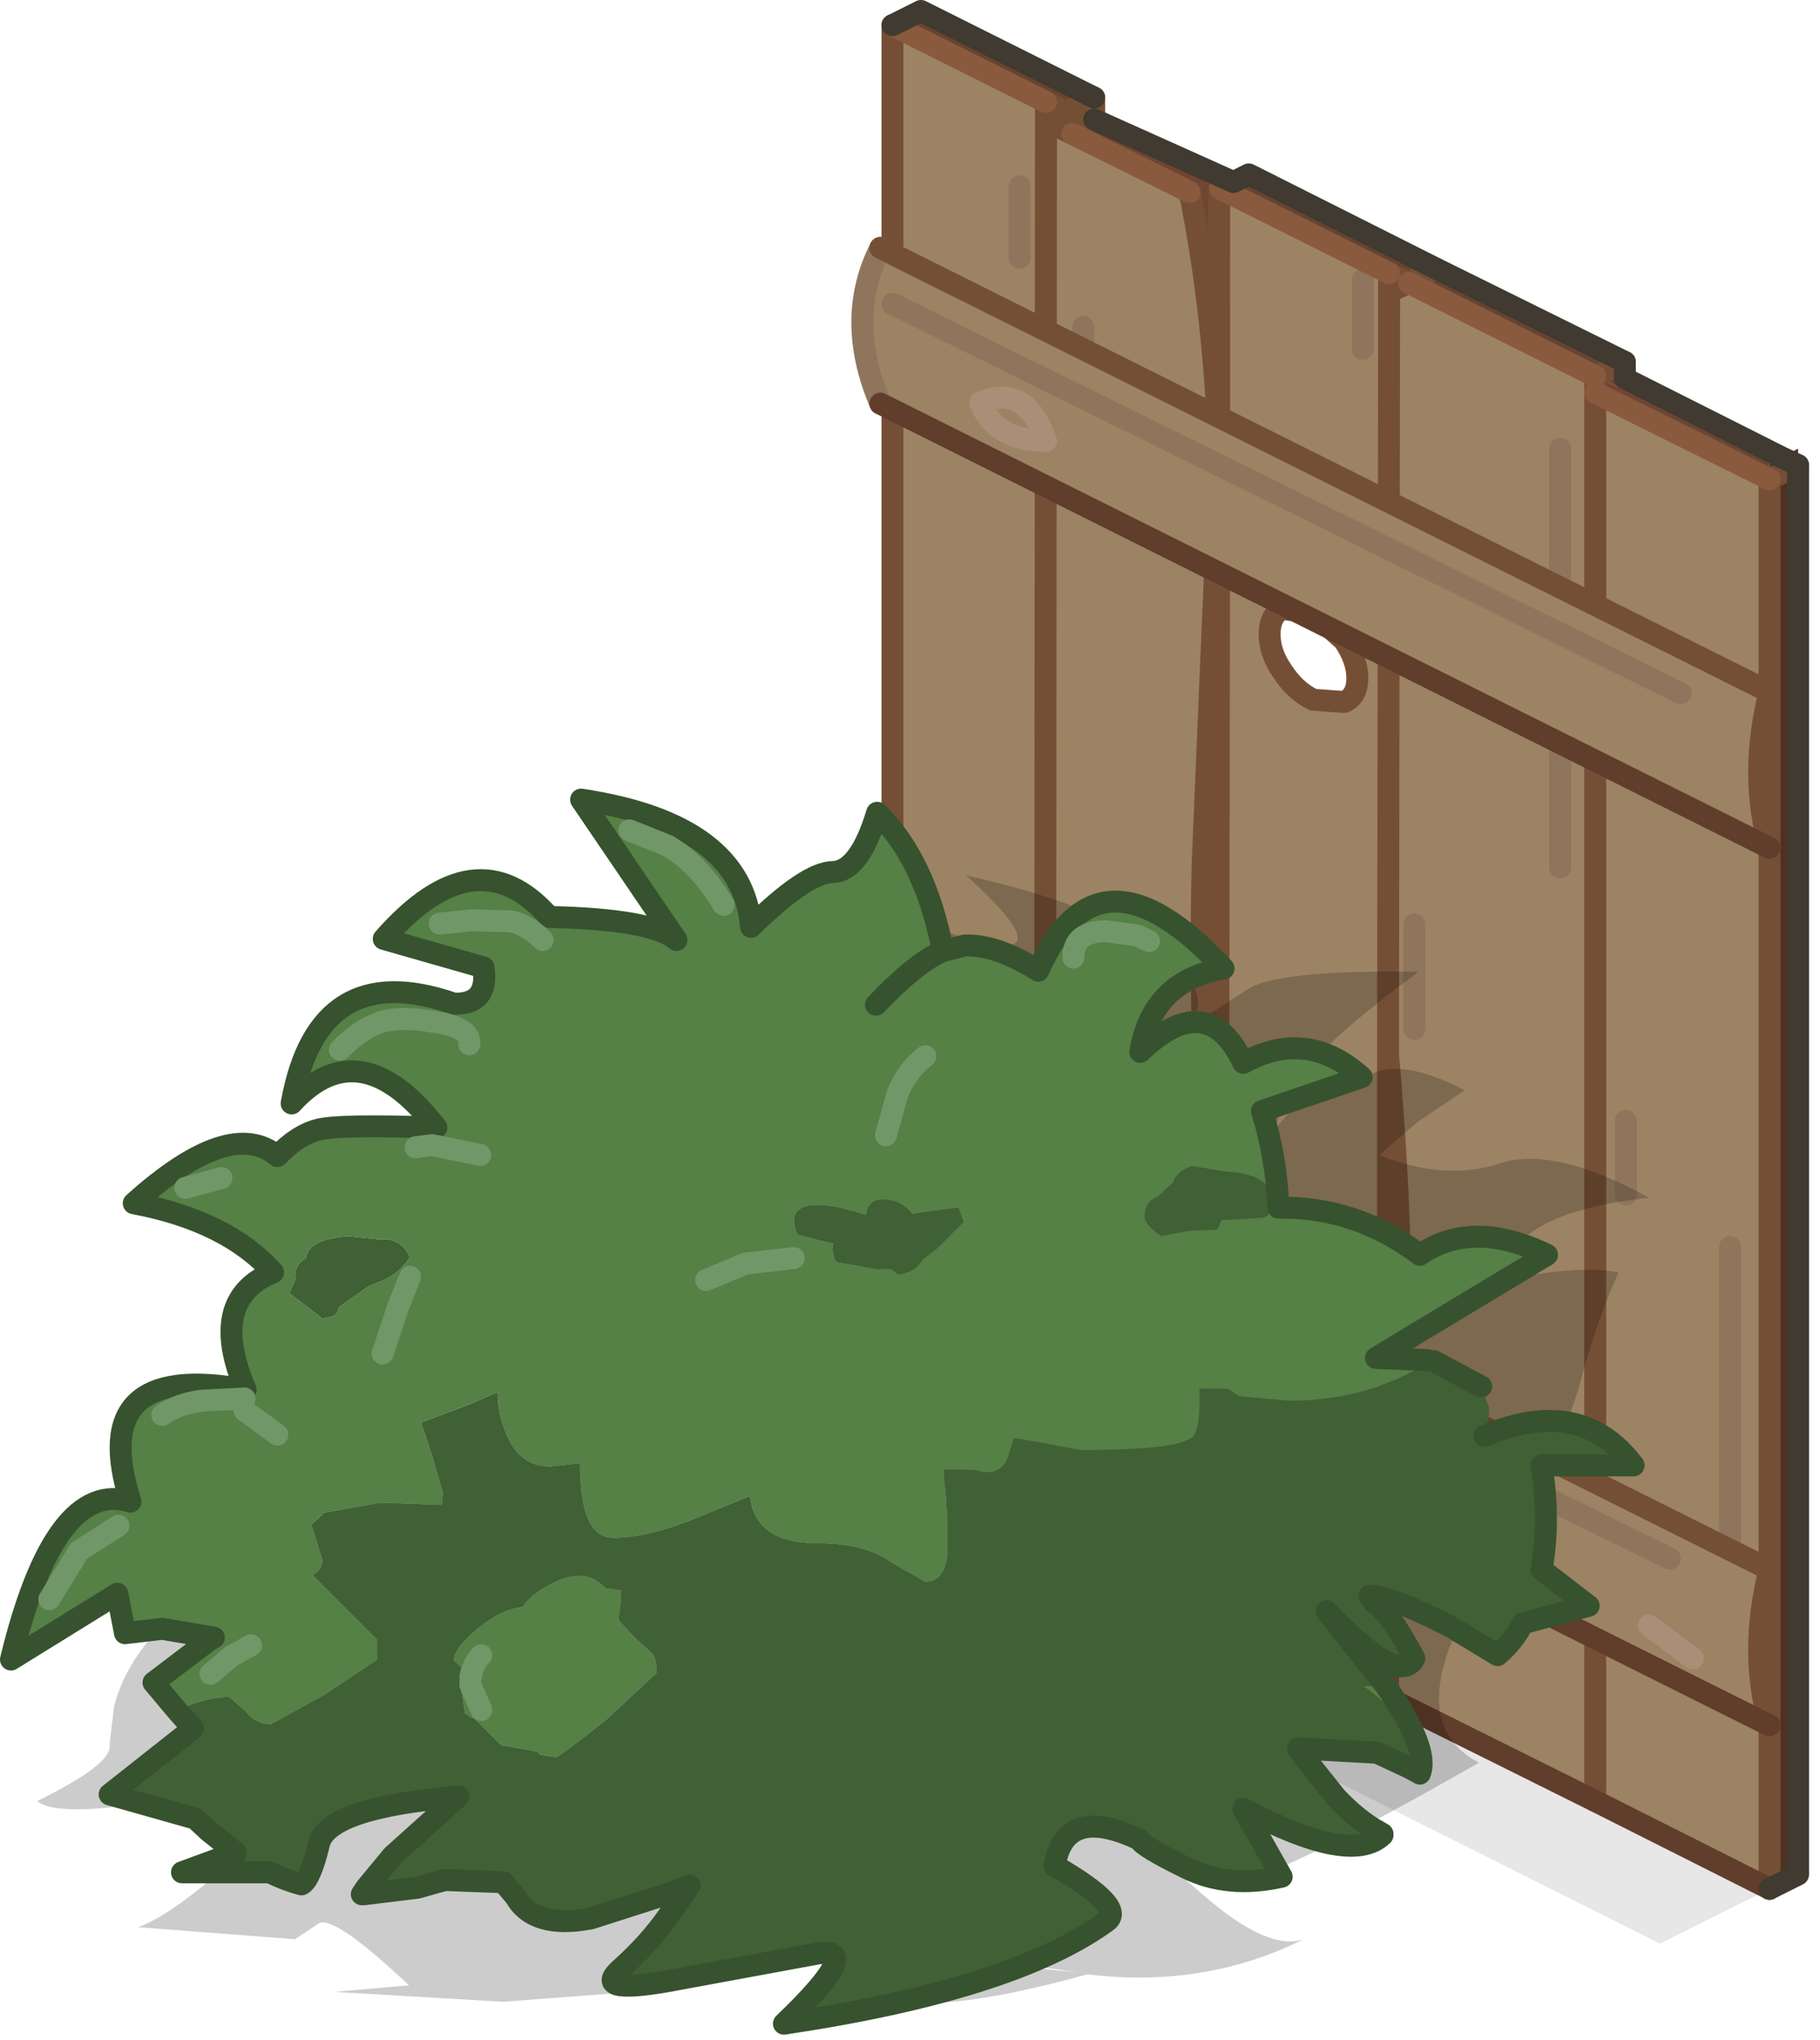 <svg xmlns="http://www.w3.org/2000/svg" xmlns:xlink="http://www.w3.org/1999/xlink" height="93" width="83"><g transform="translate(80.7 66.1)"><use height="88.6" transform="translate(-45 -66.1)" width="46.8" xlink:href="#a"/><use height="56.8" transform="translate(-80.7 -30.15)" width="75.2" xlink:href="#b"/></g><defs><g id="a"><path d="m-45 2.45 5-2.5L0 20l-5 2.5-40-20.05" fill-opacity=".094" fill-rule="evenodd" transform="translate(45 66.1)"/><path d="M0-44.25V-45l.55-.25.75.35-.75-.35.75-.4v.75l-1.3.65 1.3-.65v64.25L0 20v-64.25" fill="#4e3123" fill-rule="evenodd" transform="translate(45 66.1)"/><path d="M0-45v.75l-7.95-3.95v-.75h.05L0-45m-30.8-15.65 6.35 2.85-.6.3h-.05v12.35q-.2-6.6-1.35-12.2L-31.8-60l1-.65" fill="#704532" fill-rule="evenodd" transform="translate(45 66.1)"/><path d="M.55-45.25 0-45l-7.9-3.95 1.3-.65-1.3.65h-.05l-8.5-4.25-.9-.45-7.7-3.85.6-.3.7-.35 8.55 4.3 8.6 4.25v.75l7.15 3.6M-40-64.95l1.3-.65 7.9 3.95-1.3.65-.9-.45-7-3.5m24.8 11.1-1.25.65 1.25-.65" fill="#6a4331" fill-rule="evenodd" transform="translate(45 66.1)"/><path d="M-7.9-48.95h-.05v.75L0-44.25V20l-7.95-4-9.45-4.7V3.35q1.15-8.25 0-21.4v-.1l.05-34.65.9-.4-.9.4-.05 34.65v.1q1.15 13.15 0 21.4v7.95l-6.7-3.4-1.05-.5-7.9-3.95.05-64.05-.05 64.05L-40-.05v-64.9l7 3.5.9.45-.9.4 1.2.6 5.35 2.65q1.15 5.6 1.35 12.2V-57.5h.05-.05.05l7.7 3.85.9.45 8.5 4.25h.05M-33-61.45v.85-.85m7.9 16.3v.6l-.75 17.7q-.25 9.9.7 15.7V7.4v-18.55q-.95-5.8-.7-15.7l.75-17.7v-.6m-9.1-12.45v3.25-3.25m16.85 3.95v.85-.85m9.4 5.45V16v-64.2m-10.6-2v-3.15 3.15m-.85 16.1q.6-.25.6-1.1 0-.8-.6-1.7l-1.4-1.25-1.45-.2q-.55.35-.55 1.15 0 .85.55 1.65.6.95 1.45 1.35l1.4.1m9.85 7.55v-19.1 19.1m-15.6 15.4.05-32.1v-1.3 1.3l-.05 32.1M-31.3-44.2v-7 7m15.1 20.25v4.75-4.75M-6.55-15v3.35V-15M-38.7-4.25V-8.5v4.25m36.9-5V5.1-9.25M-24.1-5.5V7.9-5.5m6.7-12.55v21.4-21.4" fill="#9c8363" fill-rule="evenodd" transform="translate(45 66.1)"/><path d="m0-44.25 1.3-.65m-9.2-4.05h-.05v.75M0-44.25V20m-6.6-69.6-1.3.65h-.05m-22.85-12.7v1m-1 .65 1-.65m0-1-1.3.65-.9.4 1.2.6m5.35 2.65q1.15 5.6 1.35 12.2V-57.5h.05l.6-.3M-33-60.6l-.05 64.05m7.9 3.95v-18.55q-.95-5.8-.7-15.7l.75-17.7v-.6M-33-60.6v-.85m-7-3.5v64.9M-32.1-61l-.9-.45m7.9 3.95h.05m7.7 3.85.9.45 1.25-.65m-1.25.65-.9.4-.05 34.65v.1q1.15 13.15 0 21.4v7.95m9.45 4.7v-64.2m-9.4-4.6v-.85M-19.4-34.1l-1.4-.1q-.85-.4-1.45-1.35-.55-.8-.55-1.65 0-.8.55-1.15l1.45.2 1.4 1.25q.6.9.6 1.7 0 .85-.6 1.1m-5.7-10.45v1.3l-.05 32.1M-24.1 7.9l-1.05-.5m7.75-4.05v-21.4" fill="none" stroke="#754f35" stroke-linecap="round" stroke-linejoin="round" transform="translate(45 66.1)"/><path d="m-33.05 3.45 7.9 3.95M-40-.05l6.95 3.5m15.65 7.85 9.45 4.7m-9.45-4.7-6.7-3.4M0 20l-7.95-4" fill="none" stroke="#613d2c" stroke-linecap="round" stroke-linejoin="round" transform="translate(45 66.1)"/><path d="M-34.2-54.35v-3.25m15.65 4.25v3.15m9 4.55v19.1M-38.7-8.5v4.25m32.15-7.4V-15m-9.65-4.2v-4.75M-31.3-51.2v7m7.2 52.1V-5.5M-1.8 5.1V-9.25" fill="none" stroke="#8e755b" stroke-linecap="round" stroke-linejoin="round" transform="translate(45 66.1)"/><path d="M-7.95-48.2 0-44.25M-31.8-60l5.35 2.65m-6.55-4.1-7-3.5m14.95 7.45 7.7 3.85m9.4 4.7-8.5-4.25" fill="none" stroke="#895a3d" stroke-linecap="round" stroke-linejoin="round" transform="translate(45 66.1)"/><path d="m1.3-44.9-.75-.35-7.15-3.6v-.7M0 20l1.3-.65V-44.9M-40-64.95l1.3-.65 7.9 3.95m0 1 6.35 2.85.7-.35 8.55 4.3 8.6 4.25" fill="none" stroke="#413a30" stroke-linecap="round" stroke-linejoin="round" transform="translate(45 66.1)"/><path d="M-40.55-7.7q-1.65-3.85 0-7.1L0 5.45q-.95 3.75 0 7.1L-40.55-7.7M-33-46q-2.3 0-3-1.75 2.1-.9 3 1.75-.9-2.65-3-1.75.7 1.75 3 1.75m5.45 42.8Q-29.1-5.25-29-3.25q-.1-2 1.45.05m2.4-.55 2.15 1-2.15-1m-15.4-43.95q-1.65-3.85 0-7.1L0-34.55q-.95 3.75 0 7.1L-40.55-47.7m36.5 13.2L-40-52.25-4.05-34.5m-8.2 38.75.25.25-.25-.25M-5.5 8l2 1.5-2-1.5m.95-3.05L-39.05-12l34.5 16.95" fill="#9c8363" fill-rule="evenodd" transform="translate(45 66.1)"/><path d="M-40.55-7.7q-1.65-3.85 0-7.1m0-32.9q-1.65-3.85 0-7.1m.55 2.55L-4.05-34.5m-35 22.5 34.5 16.95" fill="none" stroke="#8e755b" stroke-linecap="round" stroke-linejoin="round" transform="translate(45 66.1)"/><path d="M-40.55-14.8 0 5.45q-.95 3.75 0 7.1M-40.55-54.8 0-34.55q-.95 3.75 0 7.1" fill="none" stroke="#754f35" stroke-linecap="round" stroke-linejoin="round" transform="translate(45 66.1)"/><path d="m-23-2.75-2.15-1m-3.85.5q-.1-2 1.45.05M-33-46q-.9-2.65-3-1.75.7 1.75 3 1.75M-3.5 9.5l-2-1.5" fill="none" stroke="#a98f78" stroke-linecap="round" stroke-linejoin="round" transform="translate(45 66.1)"/><path d="m-12 4.5-.25-.25" fill="none" stroke="#6c503e" stroke-linecap="round" stroke-linejoin="round" transform="translate(45 66.1)"/><path d="M0 12.55-40.55-7.7M0-27.45-40.55-47.7" fill="none" stroke="#613d2c" stroke-linecap="round" stroke-linejoin="round" transform="translate(45 66.1)"/></g><g id="c"><path d="m24-35-1.8 1.55q2.95 1.2 5.45.4 2.5-.85 6.85 1.55-4.15.45-5.7 1.85l-3.3 2.45q5.15-1.3 7.3-.95l.3.05-.05.15q-.9 1.95-1.75 5.1-.9 3.1-4.55 9.15-3.65 6.05 0 7.95Q17.8-.65 16.45-.6L16-.75l-4.75-1.5 3 2.6q2.9 2.5 4.5 1.95-4.5 2.25-9.85 1.6Q2.3 5.7.25 5l-2.9-1.05q-.75-.3-.65-1.75 0-.65-.7-.5-.95.15-3.25 1.7-1.05.65-2.75 1.1l-.5.1-7.25.55-7.7-.45 3.4-.3q-3.5-3.3-4.15-2.8l-1.05.7-7.15-.55q1.55-.55 4.5-3.2 2.55-2.35 5.4-4.3l-8.35 1.65q-5.25.9-6.15.1 3.35-1.65 3.3-2.5v-.1l.2-1.7q1.2-4.85 10.4-9.05 9.1-4.2 20.3-15l-.25-.95-1.4-2.7q-1.05-1.85 2.9-1.95l3.25.1-4.35-3.05q4-1.9 5.6-.9l-2.85-3.55q11.85 5.1 5.25-.85 5.8 1.3 8.65 3.3 2.85 1.95 1.5 3.65l.5-.35 2.2-1.4q1.35-.9 7.8-.8-4.55 3.35-5.15 4.65-.65 1.3-.9 1.45-.3.15-.45 1 1.55-1.85 2.2-1.65.65.15 2-.7 1.4-.9 4.4.65L24-35M5.3 3.25q-.5.25 3.15.55l-3-.4q.3-.4-.15-.15" fill-opacity=".2" fill-rule="evenodd" transform="translate(40.7 50.15)"/><path d="M-32.65-8.15-33.7-9.4l2.5-1.9.25-.15-2.35-.4-1.7.2-.35-1.8-4.85 3q2-8.25 5.45-7.2-2.05-6.45 5.25-5.1-1.75-4.1 1.25-5.35-2.1-2.35-6.35-3.15 4.4-3.95 6.55-2.15.9-.95 1.85-1.2.9-.25 5.4-.1-3.5-4.5-6.6-1.1 1.2-6.7 7.4-4.55 1.6.05 1.35-1.65l-4.55-1.3q4.2-4.8 7.55-1 4.7.1 5.8 1.05l-4.35-6.4q7.35 1.1 7.75 5.8 2.55-2.5 3.75-2.5 1.2-.05 2-2.7 2.2 2.15 3 6.3l1-.25q1.45-.05 3.35 1.15 2.75-6.25 8.45-.1-3.25.55-3.8 3.8 3.05-2.95 4.7.5 2.9-1.6 5.4.65l-4.55 1.55q.65 2.05.75 4.4 3.55-.05 6.45 2.15 2.4-1.65 5.8 0l-7.8 4.7 2.35.1q-.35.45-1.7 1-2.1.85-4.6.85l-2.3-.2-.5-.35H14q.05 1.7-.25 2.15-.5.65-5.15.65l-3.05-.55-.35 1.05q-.45.75-1.45.4h-1.4l.15 2.25v1.65q-.15 1.2-1 1.2L0-14.85q-1.2-.9-3.35-.9-1.95 0-2.65-.9-.4-.45-.5-1.25l-2.95 1.2q-1.9.7-3.3.7-1.5 0-1.5-3.4l-1.35.15q-1.4 0-2-1.45-.4-.9-.4-1.95l-1.25.55-2.25.85.5 1.5.5 1.7-.05.55-2.8-.1-2.55.45-.6.55.25.8.25.8q0 .45-.45.7l2.95 2.95v.9l-2.4 1.6-2.45 1.35q-.7 0-1.15-.6l-.75-.65q-.95 0-2.4.6m55.15-1.1q2 2.9 1.55 4l-.45-.25.45.25q.2-2-2.6-4h1.05m-2.25 5.1q.85.9 1.75 1.45l-2.05-1.1.3-.35m-3-27.35q0-.9-1.5-1.15l-.7-.05-1.4-.25q-.7.25-.85.75l-.7.65q-.6.2-.6.95 0 .3.75.85l1.3-.25 1.25-.05.1-.2.1-.25h.5l1.45-.1q.3-.1.3-.55v-.35M.25-28q.8-.1 1.15-.7l.65-.5 1.2-1.2-.25-.65-1.85.25-.25.05q-.4-.55-1.05-.65-.95-.15-1.05.7l-1.15-.35q-2.15-.45-2.15.65l.1.45.1.15 1.6.4-.05.25.1.45.1.15 1.85.3h.65l.3.25m-27-.75q-.5.3-.5.85l.05.05-.3.7L-26-26l.5-.1.2-.2.05-.2 1.4-1h.05l.35-.15q.9-.3 1.45-1.15-.45-.9-1.35-.8l-1.5-.15q-1.8.15-1.9 1M-15.35-14q1.4-.65 2.25.3l.7.1v.55l-.1.8.75.8.65.6q.35.2.35 1L-13-7.75Q-15.2-6-15.35-6l-.7-.1-.1-.1-.05-.05-1.65-.3-1.2-1.2-.15-.05-.3-.2-.25-1.75.1-.35-.35-.3q0-.6 1.2-1.55 1-.8 1.95-.9.35-.6 1.5-1.15m14.6-26.3q1.8-1.9 3.05-2.45-1.25.55-3.05 2.45" fill="#558046" fill-rule="evenodd" transform="translate(40.7 50.15)"/><path d="m24.4-24.1.3.05 2.15 1.15.35.95v.45l-.05.2-.05.35-.1.3q4.4-1.85 6.8 1.35h-4.2q.4 2.55 0 4.75l2.15 1.65-3 .8q-.4.8-1.15 1.45l-2.15-1.3q-2.75-1.4-3.7-1.4l.2.3q.75.45 1.85 2.55-.7 1.3-4-2.15l2.7 3.4h-1.05q2.8 2 2.6 4l-.45-.25-1.5-.7-3.6-.2.35.5 1.4 1.75-.3.35L22-2.7l.1.05.25.15v.05Q20.9-1.05 16-3.65l1.75 3.1Q15.3 0 13.4-.95q-1.95-.95-2.15-1.3-3.4-1.6-3.85 1.2Q10.7.85 9.75 1.5q-4.3 3.1-14.7 4.65 3.7-3.55 1.55-3.2L-9.65 4.1q-4.1.8-2.8-.4 1.35-1.2 2.25-2.5l.95-1.35-.75.3-3.75 1.2q-2.6.5-3.45-1l-.55-.65-2.65-.1-.55.15-.7.2-2.45.3h-.1l.2-.3 1.2-1.45 3-2.7q-5.95.5-6.35 2.15-.4 1.65-.8 1.85-.75-.2-1.45-.55h-4l2.45-.9-1.2-.95-.65-.6-3.9-1.1 3.8-3-.75-.85q1.45-.6 2.4-.6l.75.65q.45.6 1.15.6l2.45-1.35 2.4-1.6v-.9l-2.95-2.95q.45-.25.45-.7l-.25-.8-.25-.8.6-.55 2.55-.45 2.8.1.05-.55-.5-1.7-.5-1.5 2.25-.85 1.25-.55q0 1.05.4 1.95.6 1.45 2 1.45l1.35-.15q0 3.4 1.5 3.4 1.4 0 3.3-.7l2.95-1.2q.1.8.5 1.25.7.9 2.65.9 2.15 0 3.35.9l1.5.85q.85 0 1-1.2v-1.65l-.15-2.25h1.4q1 .35 1.45-.4l.35-1.05L8.6-20q4.65 0 5.15-.65.3-.45.25-2.15h1.3l.5.35 2.3.2q2.5 0 4.6-.85 1.35-.55 1.7-1M.25-28l-.3-.25H-.7l-1.85-.3-.1-.15-.1-.45.05-.25-1.6-.4-.1-.15-.1-.45q0-1.1 2.15-.65l1.15.35q.1-.85 1.05-.7.65.1 1.05.65l.25-.05L3-31.05l.25.65-1.2 1.2-.65.5q-.35.6-1.15.7m17-3.5v.35q0 .45-.3.55l-1.45.1H15l-.1.25-.1.2-1.25.05-1.3.25q-.75-.55-.75-.85 0-.75.6-.95l.7-.65q.15-.5.85-.75l1.4.25.7.05q1.5.25 1.5 1.15m-44 2.75q.1-.85 1.9-1l1.5.15q.9-.1 1.35.8-.55.85-1.45 1.15l-.35.15h-.05l-1.4 1-.05.2-.2.2-.5.1-1.5-1.15.3-.7-.05-.05q0-.55.5-.85M-15.35-14q-1.15.55-1.5 1.15-.95.1-1.95.9Q-20-11-20-10.4l.35.3-.1.35.25 1.75.3.2.15.05 1.2 1.2 1.65.3.05.05.1.1.7.1q.15 0 2.35-1.75l2.25-2.1q0-.8-.35-1l-.65-.6-.75-.8.1-.8v-.55l-.7-.1q-.85-.95-2.25-.3" fill="#406035" fill-rule="evenodd" transform="translate(40.7 50.15)"/><path d="M-32.65-8.15-33.7-9.4l2.5-1.9.25-.15-2.35-.4-1.7.2-.35-1.8-4.85 3q2-8.25 5.45-7.2-2.05-6.45 5.25-5.1-1.75-4.1 1.25-5.35-2.1-2.35-6.35-3.15 4.4-3.95 6.55-2.15.9-.95 1.85-1.2.9-.25 5.4-.1-3.5-4.5-6.6-1.1 1.2-6.7 7.4-4.55 1.6.05 1.35-1.65l-4.55-1.3q4.2-4.8 7.55-1 4.7.1 5.8 1.05l-4.35-6.4q7.35 1.1 7.75 5.8 2.55-2.5 3.75-2.5 1.2-.05 2-2.7 2.2 2.15 3 6.3l1-.25q1.45-.05 3.35 1.15 2.75-6.25 8.45-.1-3.25.55-3.8 3.8 3.05-2.95 4.7.5 2.9-1.6 5.4.65l-4.55 1.55q.65 2.05.75 4.4 3.55-.05 6.45 2.15 2.4-1.65 5.8 0l-7.8 4.7 2.35.1m.3.05 2.15 1.15m.15 2.25q4.4-1.85 6.8 1.35h-4.2q.4 2.55 0 4.75l2.15 1.65-3 .8q-.4.8-1.15 1.45l-2.15-1.3q-2.75-1.4-3.7-1.4l.2.3q.75.45 1.85 2.55-.7 1.3-4-2.15l2.7 3.4q2 2.9 1.55 4l-.45-.25-1.5-.7-3.6-.2.35.5 1.4 1.75q.85.9 1.75 1.45l.1.05.25.15v.05Q20.9-1.05 16-3.65l1.75 3.1Q15.3 0 13.4-.95q-1.95-.95-2.15-1.3-3.4-1.6-3.85 1.2Q10.7.85 9.75 1.5q-4.3 3.1-14.7 4.65 3.7-3.55 1.55-3.2L-9.65 4.1q-4.1.8-2.8-.4 1.35-1.2 2.25-2.5l.95-1.35-.75.3-3.75 1.2q-2.6.5-3.45-1l-.55-.65-2.65-.1-.55.15-.7.2-2.45.3m-.1 0 .2-.3 1.2-1.45 3-2.7q-5.95.5-6.35 2.15-.4 1.65-.8 1.85-.75-.2-1.45-.55h-4l2.45-.9-1.2-.95-.65-.6-3.9-1.1 3.8-3-.75-.85M2.3-42.75q-1.25.55-3.05 2.45" fill="none" stroke="#37522e" stroke-linecap="round" stroke-linejoin="round" transform="translate(40.7 50.15)"/><path d="M1.5-37.95q-.8.6-1.25 1.65l-.55 1.95m8.55-8.1q0-1.2 1.5-1.2l1.45.2.5.25m-32.35-.8 1.5-.15 1.75.05q.75.15 1.45.85m7.45 15.5 1.8-.75 2.2-.25m-7.5-19.5 1.75.7q1.45.85 2.55 2.7m-17.5 6.6q.95-.95 1.85-1.25.9-.3 2.55 0 1.6.25 1.5 1m-3.95 14.1.7-2.1.55-1.4m-10.25-4.05 1.65-.45m8.85-1.4.75-.1 2.2.45M-29.55-21.8l1.5 1.1M-31.1-9.8l.95-.8.9-.5m-4.05-10.5q.7-.5 1.8-.65l1.95-.1m-8.9 9.15 1.35-2.2 1.8-1.15m16.55 5.9q-.5.5-.5 1.35l.5 1.15" fill="none" stroke="#719768" stroke-linecap="round" stroke-linejoin="round" transform="translate(40.7 50.15)"/></g><use height="56.8" width="75.2" xlink:href="#c" id="b"/></defs></svg>